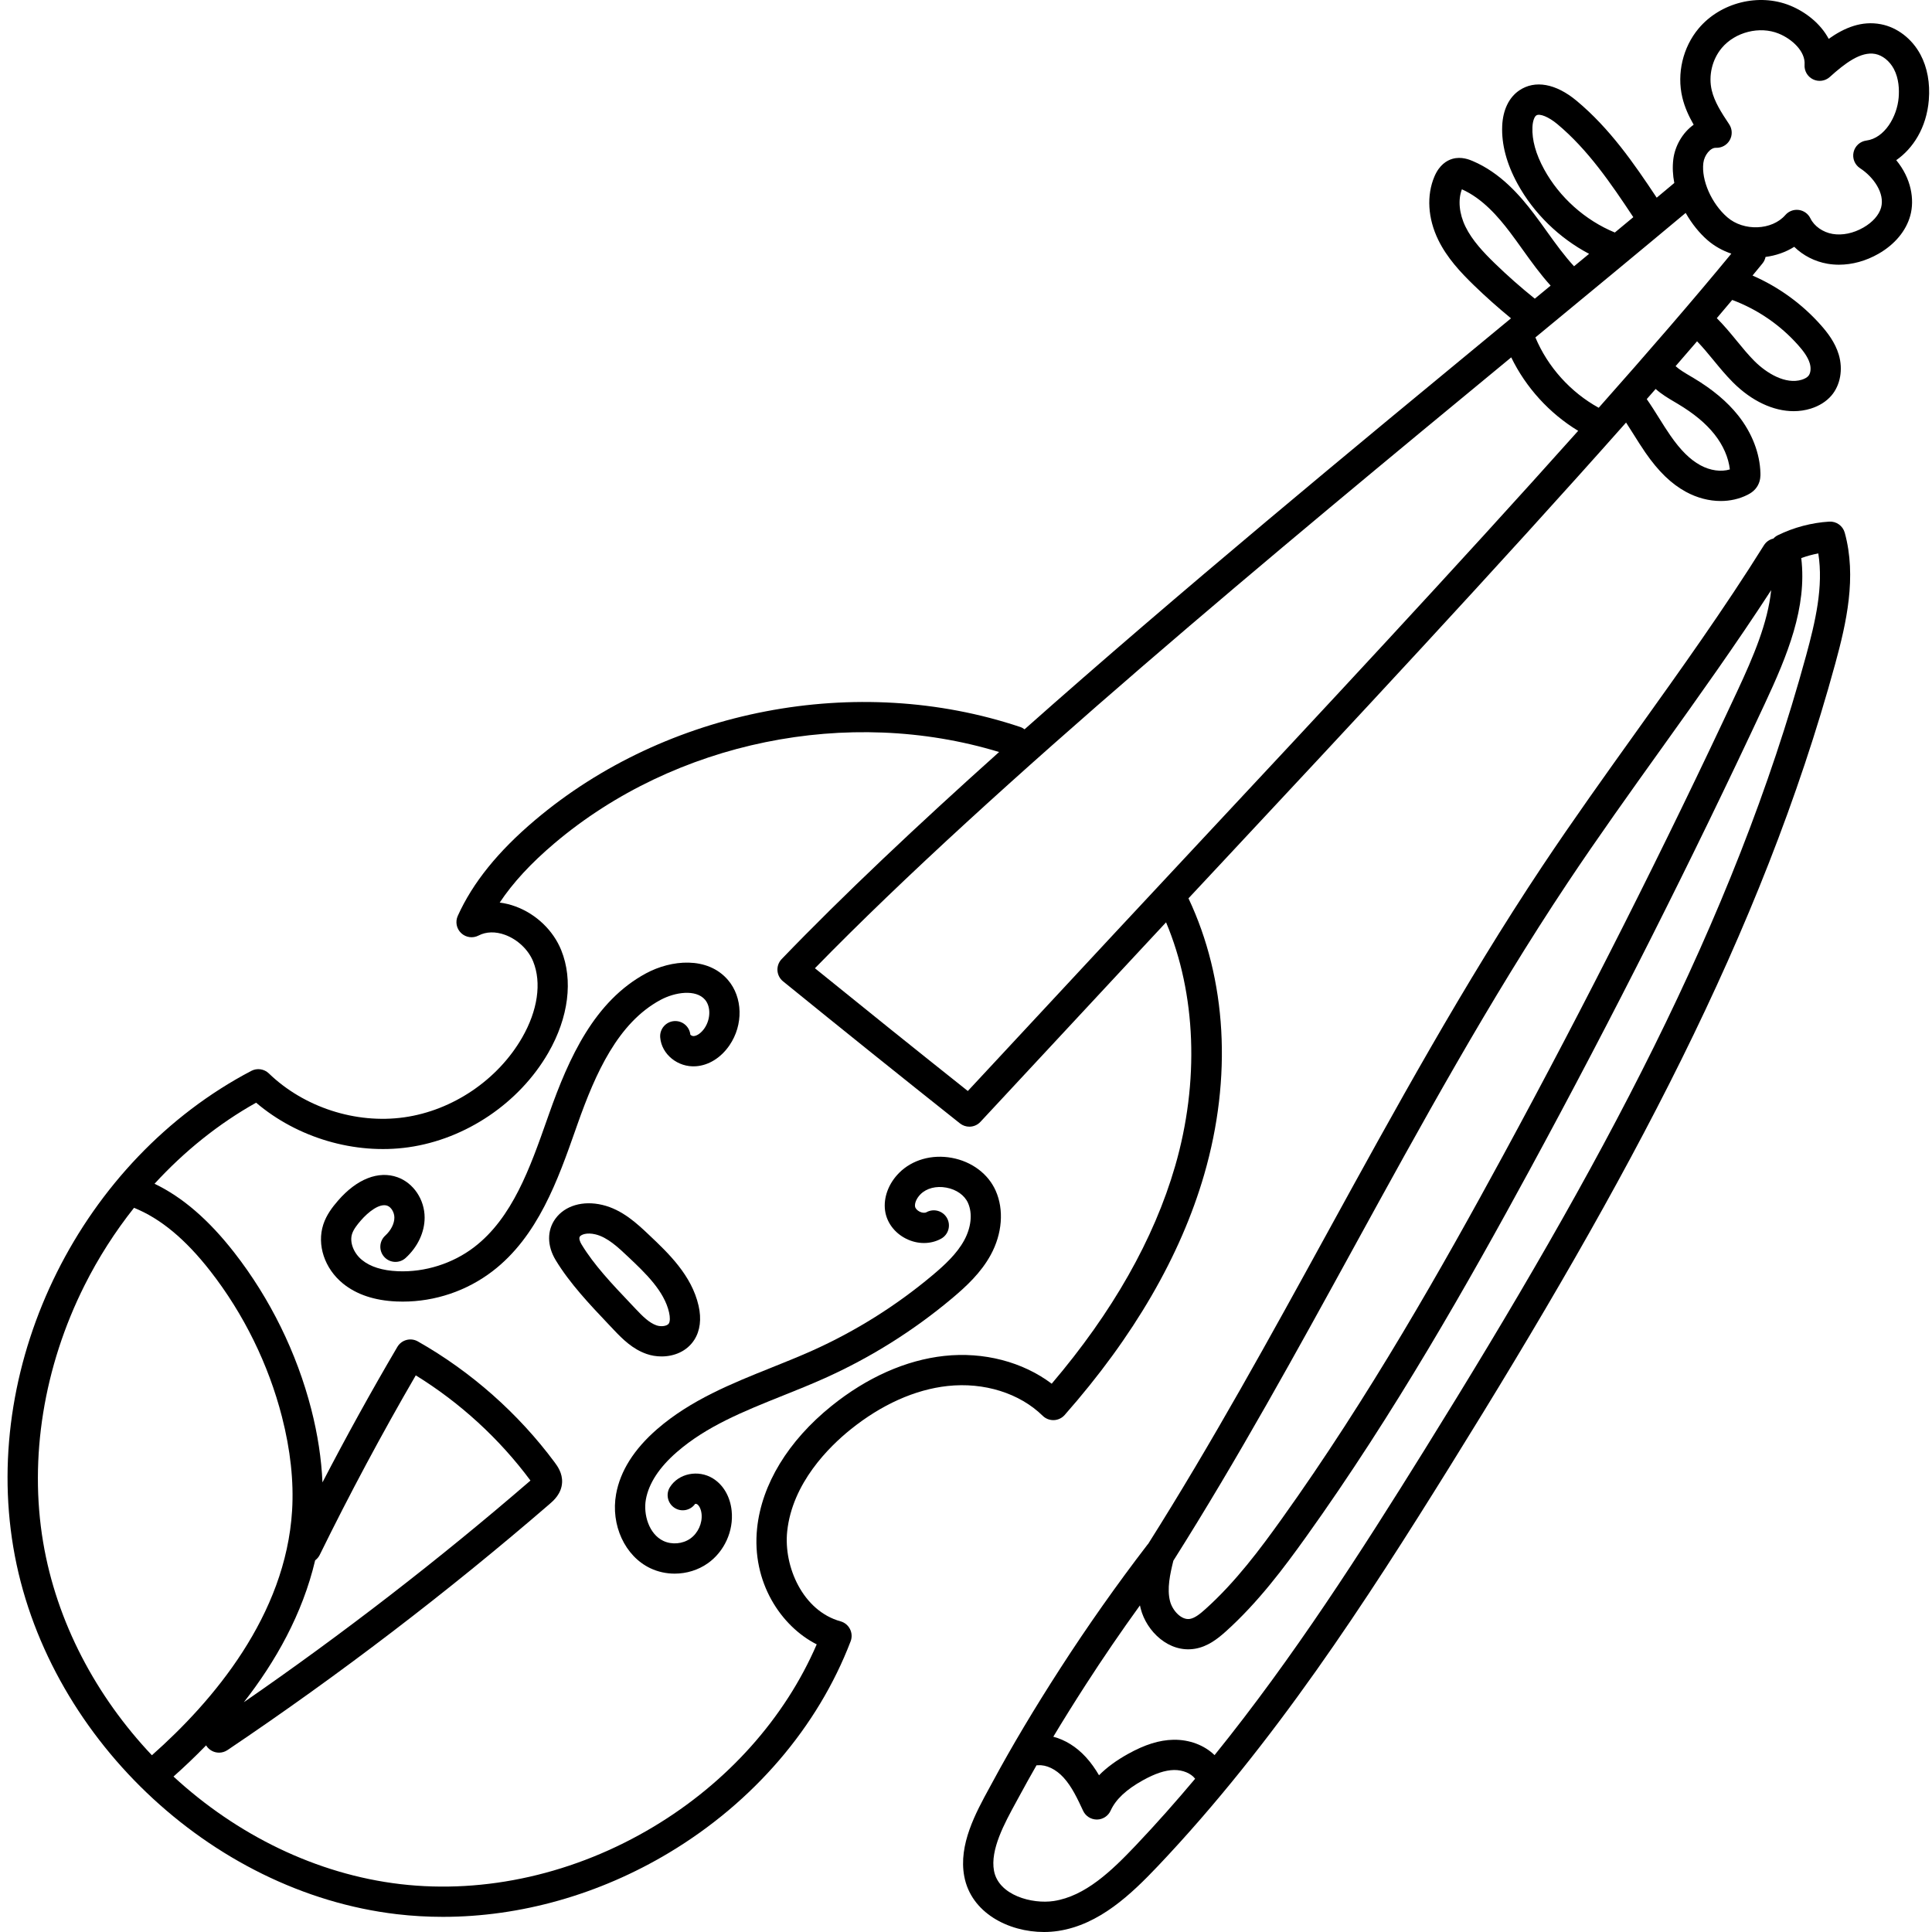 <svg height="511pt" viewBox="-1 0 511 511.998" width="511pt" xmlns="http://www.w3.org/2000/svg"><path d="m169.812 358.797c1.242.438 2.613.672 4.008.672 3.312 0 6.727-1.328 8.699-4.434 1.52-2.395 1.906-5.508 1.113-8.996-1.832-8.082-8.055-13.977-13.062-18.711-3.18-3.012-7.141-6.758-12.43-8.012-5.148-1.223-9.918.176-12.449 3.648-2.25 3.086-2.227 7.191.066 10.977 3.727 6.164 9.102 11.832 13.844 16.832l1.566 1.656c2.383 2.523 5.016 5.098 8.645 6.367zm-17.191-29.008c-.438-.719-.781-1.645-.449-2.102.371-.508 1.82-1.117 4.117-.57 3.191.758 6.027 3.441 8.77 6.035 4.434 4.195 9.461 8.953 10.75 14.656.297 1.305.273 2.402-.062 2.93-.438.691-2.035.93-3.285.492-1.93-.676-3.684-2.422-5.457-4.305l-1.582-1.672c-4.684-4.938-9.523-10.039-12.801-15.465zm0 0"/><path d="m483.262 138.234c-4.695.289-9.41 1.539-13.637 3.617-.449.223-.836.523-1.16.875-1.008.23-1.922.844-2.512 1.785-10.492 16.797-22.25 33.227-33.621 49.117-8.355 11.672-16.992 23.746-25.105 35.918-20.855 31.309-39.215 64.785-56.973 97.16-15.016 27.375-30.539 55.637-47.477 82.438-.062.074-.133.133-.191.211-8.102 10.551-15.875 21.578-23.102 32.777-6.945 10.766-12.781 20.555-17.84 29.93-.285.527-.582 1.074-.887 1.629-3.695 6.758-8.297 15.168-6.715 23.578 1.812 9.645 11.699 14.73 21.121 14.73 1.277 0 2.547-.098 3.789-.285 10.883-1.656 19.328-9.734 26.391-17.176 30.84-32.5 55.184-70.219 77.477-106.07 47.062-75.688 82.426-140.816 102.059-212.656 2.902-10.617 5.727-22.93 2.496-34.641-.508-1.828-2.223-3.051-4.113-2.938zm-125.977 192.328c17.676-32.223 35.949-65.547 56.617-96.57 8.035-12.059 16.633-24.074 24.949-35.695 9.723-13.586 19.719-27.57 29.027-41.902-.906 8.699-4.711 17.617-8.949 26.695-19.363 41.496-40.262 82.93-62.113 123.152-16.016 29.48-35.52 63.988-58.758 96.438-5.52 7.711-12.082 16.539-20.086 23.723-1.277 1.148-2.754 2.391-4.121 2.621-2.238.391-4.633-2.172-5.285-4.707-.844-3.289.012-7.18.887-10.715 17.109-27.062 32.727-55.496 47.832-83.039zm-57.758 158.453c-6.43 6.777-13.406 13.496-21.781 14.773-5.691.863-14.598-1.484-15.824-8-1.051-5.594 2.789-12.609 5.871-18.246.312-.57.617-1.129.91-1.672 1.426-2.645 2.926-5.332 4.488-8.059.125 0 .242.012.367.004 2.203-.191 4.754 1.023 6.797 3.258 2.195 2.395 3.711 5.652 5.18 8.805.66 1.414 2.078 2.316 3.637 2.316h.023c1.566-.008 2.984-.934 3.633-2.359 1.332-2.957 4.121-5.582 8.523-8.027 3.27-1.816 5.902-2.688 8.273-2.738 2.336-.031 4.508.879 5.598 2.316-5.055 6.02-10.27 11.914-15.695 17.629zm177.617-315.316c-19.379 70.906-54.445 135.445-101.137 210.535-16.766 26.961-34.699 54.977-55.637 80.891-2.711-2.637-6.66-4.148-10.918-4.07-3.73.078-7.543 1.27-12 3.746-3.117 1.73-5.676 3.609-7.699 5.66-.98-1.672-2.113-3.309-3.484-4.805-2.508-2.738-5.508-4.594-8.633-5.406 2.66-4.43 5.508-8.996 8.586-13.77 4.586-7.109 9.398-14.148 14.375-21.035.059.289.125.578.199.863 1.543 6.023 7.48 11.797 14.391 10.625 3.316-.562 5.871-2.523 8.141-4.559 8.605-7.727 15.48-16.969 21.25-25.023 23.492-32.805 43.152-67.586 59.281-97.281 21.93-40.367 42.902-81.945 62.336-123.586 5.996-12.848 11.219-25.484 9.656-38.582 1.465-.535 2.98-.953 4.516-1.238 1.406 8.797-.793 18.145-3.223 27.035zm0 0"/><path d="m509.656 26.496c.367-4.457-.395-8.609-2.203-12.012-2.246-4.215-6.16-7.23-10.477-8.059-5.125-.988-9.68.914-13.855 3.871-2.156-4.059-6.141-7.16-10.211-8.816-8.277-3.375-18.48-.824-24.258 6.066-4.168 4.961-5.82 11.961-4.32 18.262.617 2.602 1.703 4.965 3.008 7.242-2.98 2.113-4.969 5.684-5.395 9.152-.258 2.109-.141 4.227.262 6.289-1.531 1.281-3.086 2.582-4.664 3.898-6.059-9.133-12.461-18.387-21.23-25.684-5.488-4.57-11.027-5.574-15.191-2.746-2.738 1.859-4.344 5.199-4.523 9.41-.207 4.859 1.16 10.02 4.066 15.336 4.281 7.828 11.039 14.387 18.961 18.562-1.32 1.094-2.645 2.191-3.988 3.297-2.543-2.762-4.785-5.844-7.121-9.109-1.121-1.57-2.281-3.191-3.484-4.773-3.699-4.875-8.887-10.875-16.242-14.004-.82-.348-3.008-1.281-5.398-.578-1.438.418-3.426 1.566-4.746 4.66-2.133 5.004-1.766 11.133 1.012 16.824 2.32 4.754 5.898 8.574 9.422 11.996 3.145 3.051 6.453 5.992 9.852 8.777-.516.422-1.02.84-1.535 1.266-40.156 33.125-86.48 71.34-127.379 107.652-.336-.254-.707-.473-1.129-.613-43.285-14.484-93.777-4.793-128.625 24.695-9.801 8.293-16.492 16.59-20.449 25.359-.703 1.559-.344 3.391.898 4.562 1.242 1.176 3.094 1.434 4.609.645 2.004-1.047 4.504-1.109 7.035-.176 3.324 1.227 6.18 3.938 7.445 7.07 2.27 5.629 1.199 12.98-2.941 20.168-6.461 11.215-18.434 19.305-31.25 21.113-12.812 1.812-26.559-2.652-35.867-11.641-1.242-1.199-3.117-1.469-4.648-.664-44.875 23.543-71.402 76.625-63.074 126.215 8.34 49.641 52.047 91.457 101.672 97.27 4.035.473 8.105.703 12.191.703 20.492 0 41.379-5.871 59.93-16.996 22.316-13.387 39.402-33.281 48.109-56.02.406-1.055.344-2.234-.164-3.242-.512-1.012-1.422-1.758-2.512-2.059-9.988-2.754-15.113-14.516-14.133-23.836 1.352-12.816 11.086-22.41 16.77-26.988 8.203-6.609 17.098-10.598 25.715-11.539 9.676-1.055 19.105 1.898 25.23 7.898.785.77 1.844 1.176 2.949 1.145 1.102-.043 2.137-.531 2.863-1.355 18.297-20.754 30.738-42.191 36.977-63.715 7.465-25.766 5.98-51.742-4.16-73.211 2.93-3.141 5.957-6.379 9.07-9.711 32.441-34.73 73.391-78.57 106.895-116.379.66 1.008 1.309 2.043 1.977 3.109 1.008 1.609 2.051 3.277 3.176 4.902 3.426 4.945 6.82 8.23 10.684 10.34 2.977 1.625 6.168 2.445 9.246 2.445 2.496 0 4.922-.543 7.09-1.633.816-.41 1.988-1.113 2.746-2.5.734-1.336.703-2.656.688-3.223-.129-5.246-2.227-10.688-5.906-15.324-2.902-3.652-6.785-6.906-11.867-9.945l-.848-.5c-1.453-.855-2.836-1.68-3.863-2.613 1.934-2.23 3.832-4.426 5.691-6.586 1.469 1.516 2.859 3.184 4.293 4.934 1.633 1.988 3.32 4.047 5.23 5.961 4.949 4.949 10.695 7.621 16.078 7.621 1.547 0 3.062-.223 4.523-.676 2.242-.695 4.137-1.891 5.477-3.453 2.371-2.77 3.117-6.922 1.957-10.836-.98-3.305-3.055-5.926-4.75-7.84-4.992-5.633-11.215-10.133-18.109-13.137.895-1.086 1.789-2.168 2.652-3.227.414-.512.668-1.098.797-1.703 2.707-.352 5.32-1.242 7.605-2.684 2.332 2.293 5.441 3.91 8.82 4.488.996.168 2.012.254 3.035.254 3.516 0 7.145-.992 10.469-2.895 4.328-2.477 7.324-6.078 8.434-10.137 1.16-4.238.258-9.848-3.727-14.672 4.418-3.074 8.023-8.539 8.637-15.953zm-58.672 37.129c1.883 1.637 4.047 2.82 6.336 3.594-9.957 12.102-21.988 26.016-35.148 40.844-7.445-4.098-13.5-10.809-16.777-18.641 14.215-11.727 27.684-22.848 39.824-32.996 1.641 2.895 3.691 5.398 5.766 7.199zm-43.285-18.77c-2.195-4.016-3.234-7.766-3.09-11.141.074-1.73.562-2.812 1.016-3.117.891-.605 3.277.375 5.559 2.27 8.117 6.758 14.277 15.801 20.16 24.684-1.617 1.344-3.246 2.695-4.898 4.066-7.867-3.242-14.664-9.301-18.746-16.762zm-13.031 24.969c-3-2.91-6.023-6.109-7.805-9.758-1.672-3.434-2.02-7.105-.949-9.895 5.488 2.434 9.68 7.336 12.73 11.355 1.133 1.492 2.258 3.07 3.348 4.594 2.301 3.215 4.672 6.52 7.438 9.574-1.387 1.145-2.789 2.301-4.191 3.457-3.656-2.934-7.211-6.062-10.57-9.328zm-384.738 338.859c-3.746-22.297.152-46.461 10.969-68.043 3.684-7.348 8.105-14.234 13.117-20.555 6.984 2.801 13.633 8.312 20.25 16.801 8.824 11.324 15.379 24.656 18.949 38.555 2.258 8.785 3.164 17.152 2.695 24.871-1.699 27.812-20.906 50.473-37.156 64.848-14.766-15.613-25.262-35.27-28.824-56.477zm72.09 4.816c.492-.367.918-.84 1.207-1.43 7.891-16.082 16.445-32.074 25.457-47.586 11.738 7.238 22.188 16.812 30.387 27.871 0 .004.004.004.008.008-.055.051-.109.098-.176.152-24.086 20.797-49.543 40.465-75.781 58.59 8.359-10.688 15.543-23.348 18.898-37.605zm227.895-104.453c-5.609 19.355-16.605 38.734-32.703 57.652-7.66-5.781-18-8.508-28.48-7.367-10.145 1.105-20.477 5.691-29.879 13.266-11.488 9.254-18.488 20.758-19.711 32.395-1.504 14.297 6.34 26 15.797 30.781-8.449 19.543-23.68 36.602-43.25 48.336-20.738 12.441-44.555 17.84-67.059 15.207-22.387-2.621-43.469-13.129-60.152-28.512 2.836-2.523 5.75-5.285 8.652-8.273.035.055.055.113.09.168.777 1.152 2.043 1.773 3.332 1.773.77 0 1.547-.223 2.234-.684 29.621-19.934 58.34-41.871 85.359-65.203 1.023-.879 3.145-2.711 3.312-5.676.141-2.523-1.266-4.422-1.941-5.332-9.645-13.008-22.191-24.105-36.281-32.086-1.906-1.078-4.324-.43-5.434 1.457-6.902 11.73-13.539 23.758-19.844 35.902-.273-6.223-1.254-12.715-2.973-19.406-3.844-14.957-10.895-29.305-20.391-41.488-6.773-8.688-13.734-14.699-21.141-18.246 7.914-8.629 17.008-15.934 26.918-21.484 10.945 9.32 26.141 13.82 40.359 11.816 15.207-2.148 29.414-11.746 37.078-25.051 5.379-9.34 6.629-19.246 3.426-27.176-2.117-5.242-6.641-9.578-12.105-11.59-1.398-.516-2.809-.859-4.203-1.031 3.504-5.27 8.305-10.461 14.52-15.719 31.934-27.02 77.836-36.348 117.824-24.18-21.535 19.301-41.34 37.953-57.625 54.875-.777.809-1.18 1.906-1.113 3.023.07 1.121.605 2.16 1.477 2.867 15.48 12.574 31.258 25.242 46.887 37.652.738.582 1.617.871 2.492.871 1.082 0 2.152-.434 2.938-1.281l41.902-45.047c2.332-2.508 4.77-5.125 7.289-7.828 7.973 18.934 8.879 42.25 2.398 64.617zm6.754-86.168c-8.09 8.656-15.613 16.715-22.316 23.918l-39.371 42.332c-13.516-10.742-27.113-21.664-40.52-32.531 47.438-48.629 122.773-110.953 184.527-161.891 3.871 7.988 10.145 14.867 17.742 19.469-32.082 35.922-69.785 76.289-100.062 108.703zm125.664-116.324.805.477c4.238 2.535 7.41 5.164 9.699 8.051 2.309 2.902 3.734 6.172 4.09 9.32-2.32.707-5.211.316-7.824-1.113-2.727-1.488-5.25-3.988-7.934-7.867-1.023-1.473-1.973-2.988-2.977-4.594-1.043-1.668-2.117-3.379-3.289-5.059.793-.902 1.574-1.793 2.359-2.688 1.602 1.426 3.402 2.492 5.07 3.473zm32.707-15.074c1.148 1.293 2.531 3.008 3.062 4.801.387 1.297.242 2.637-.363 3.344-.348.406-.969.762-1.754 1.008-4.277 1.324-9.293-1.691-12.555-4.957-1.633-1.637-3.121-3.453-4.699-5.379-1.648-2.012-3.344-4.066-5.262-5.98 1.387-1.633 2.75-3.242 4.082-4.828 6.699 2.492 12.746 6.641 17.488 11.992zm26.625-65.645c-.422 5.113-3.738 10.781-8.559 11.414-1.668.215-3.02 1.449-3.391 3.086-.371 1.641.316 3.336 1.723 4.25 3.555 2.309 6.605 6.629 5.57 10.418-.539 1.969-2.246 3.898-4.684 5.297-2.68 1.535-5.582 2.133-8.172 1.695-2.574-.441-4.879-2.059-5.875-4.125-.586-1.215-1.742-2.051-3.082-2.23-.176-.023-.355-.035-.531-.035-1.152 0-2.258.496-3.023 1.375-3.559 4.09-11.039 4.379-15.398.59-4.176-3.625-6.902-9.809-6.34-14.387.258-2.09 1.883-4.074 3.328-4.012 1.52.062 2.934-.723 3.672-2.039.742-1.316.684-2.941-.156-4.195-2.105-3.145-3.902-5.992-4.613-8.984-.926-3.883.094-8.191 2.66-11.25 3.547-4.227 10.035-5.855 15.09-3.797 3.598 1.469 7.102 4.762 6.844 8.219-.121 1.633.762 3.18 2.234 3.898 1.473.719 3.234.477 4.453-.625 3.988-3.602 8.215-6.832 12.047-6.098 1.93.371 3.812 1.887 4.914 3.953 1.371 2.574 1.457 5.543 1.289 7.582zm0 0"/><path d="m151.555 297.883c4.762-13.488 10.715-26.809 21.953-32.879 3.938-2.125 9.418-2.875 11.824-.078 1.57 1.828 1.516 5.152-.129 7.562-.82 1.203-1.938 2.02-2.844 2.082-.367.039-.781-.215-.91-.375-.219-2.16-2.117-3.758-4.301-3.594-2.207.172-3.855 2.098-3.688 4.309.348 4.492 4.688 8.008 9.465 7.66 3.41-.238 6.652-2.27 8.902-5.562 3.707-5.434 3.531-12.715-.414-17.309-5.438-6.324-15.066-5.34-21.715-1.75-13.633 7.363-20.41 22.262-25.703 37.266l-.504 1.426c-4.52 12.84-9.195 26.113-19.344 33.875-5.691 4.355-13.059 6.68-20.223 6.371-4.082-.172-7.273-1.172-9.484-2.977-2.238-1.82-3.348-4.734-2.633-6.922.395-1.215 1.344-2.418 2.316-3.539 1.961-2.27 4.973-4.656 7.02-3.922 1.035.371 1.875 1.785 1.871 3.152 0 1.602-.902 3.383-2.414 4.766-1.637 1.492-1.75 4.027-.258 5.664s4.031 1.75 5.664.258c3.191-2.918 5.023-6.809 5.027-10.676.008-4.785-2.945-9.188-7.18-10.707-5.047-1.816-10.809.449-15.797 6.223-1.449 1.672-3.039 3.727-3.879 6.301-1.75 5.387.336 11.664 5.195 15.625 3.582 2.918 8.363 4.523 14.211 4.77.551.023 1.102.035 1.648.035 8.57 0 16.961-2.828 23.789-8.051 12.047-9.211 17.355-24.285 22.035-37.578zm0 0"/><path d="m250.754 306.844c-5.293-.98-10.516.504-13.977 3.973-2.809 2.82-4.199 6.562-3.723 10.012.434 3.133 2.512 5.91 5.562 7.438 3.047 1.527 6.52 1.527 9.285 0 1.941-1.066 2.645-3.508 1.574-5.445-1.066-1.941-3.508-2.645-5.449-1.574-.438.242-1.152.184-1.82-.148-.664-.336-1.141-.875-1.211-1.371-.133-.953.441-2.227 1.461-3.25 1.59-1.59 4.141-2.246 6.832-1.746 2.691.496 4.84 2.023 5.75 4.082 1.23 2.773.844 6.477-1.035 9.91-1.941 3.551-5.164 6.523-8.359 9.207-9.652 8.102-20.375 14.828-31.875 19.992-3.504 1.57-7.199 3.051-10.77 4.484-10.547 4.227-21.453 8.598-30.363 16.332-6.102 5.301-9.758 11.086-10.863 17.203-1.477 8.188 2.336 16.453 9.07 19.652 2.02.961 4.238 1.434 6.453 1.434 3.105 0 6.207-.93 8.773-2.738 4.391-3.102 6.879-8.562 6.328-13.91-.383-3.75-2.199-6.879-4.984-8.594-3.879-2.387-9.086-1.324-11.371 2.316-1.176 1.879-.605 4.352 1.27 5.527 1.812 1.137 4.188.645 5.406-1.086.145-.02.375 0 .496.07.602.371 1.086 1.41 1.207 2.582.254 2.477-.945 5.105-2.977 6.539-2.035 1.438-4.91 1.684-7.16.613-3.809-1.809-5.34-7-4.621-10.98.773-4.273 3.543-8.504 8.23-12.574 7.891-6.852 17.699-10.781 28.086-14.945 3.648-1.461 7.418-2.973 11.074-4.613 12.172-5.465 23.527-12.586 33.746-21.164 3.797-3.188 7.664-6.785 10.242-11.5 3.066-5.609 3.562-11.969 1.328-17.008-1.98-4.477-6.324-7.738-11.617-8.719zm0 0"/></svg>